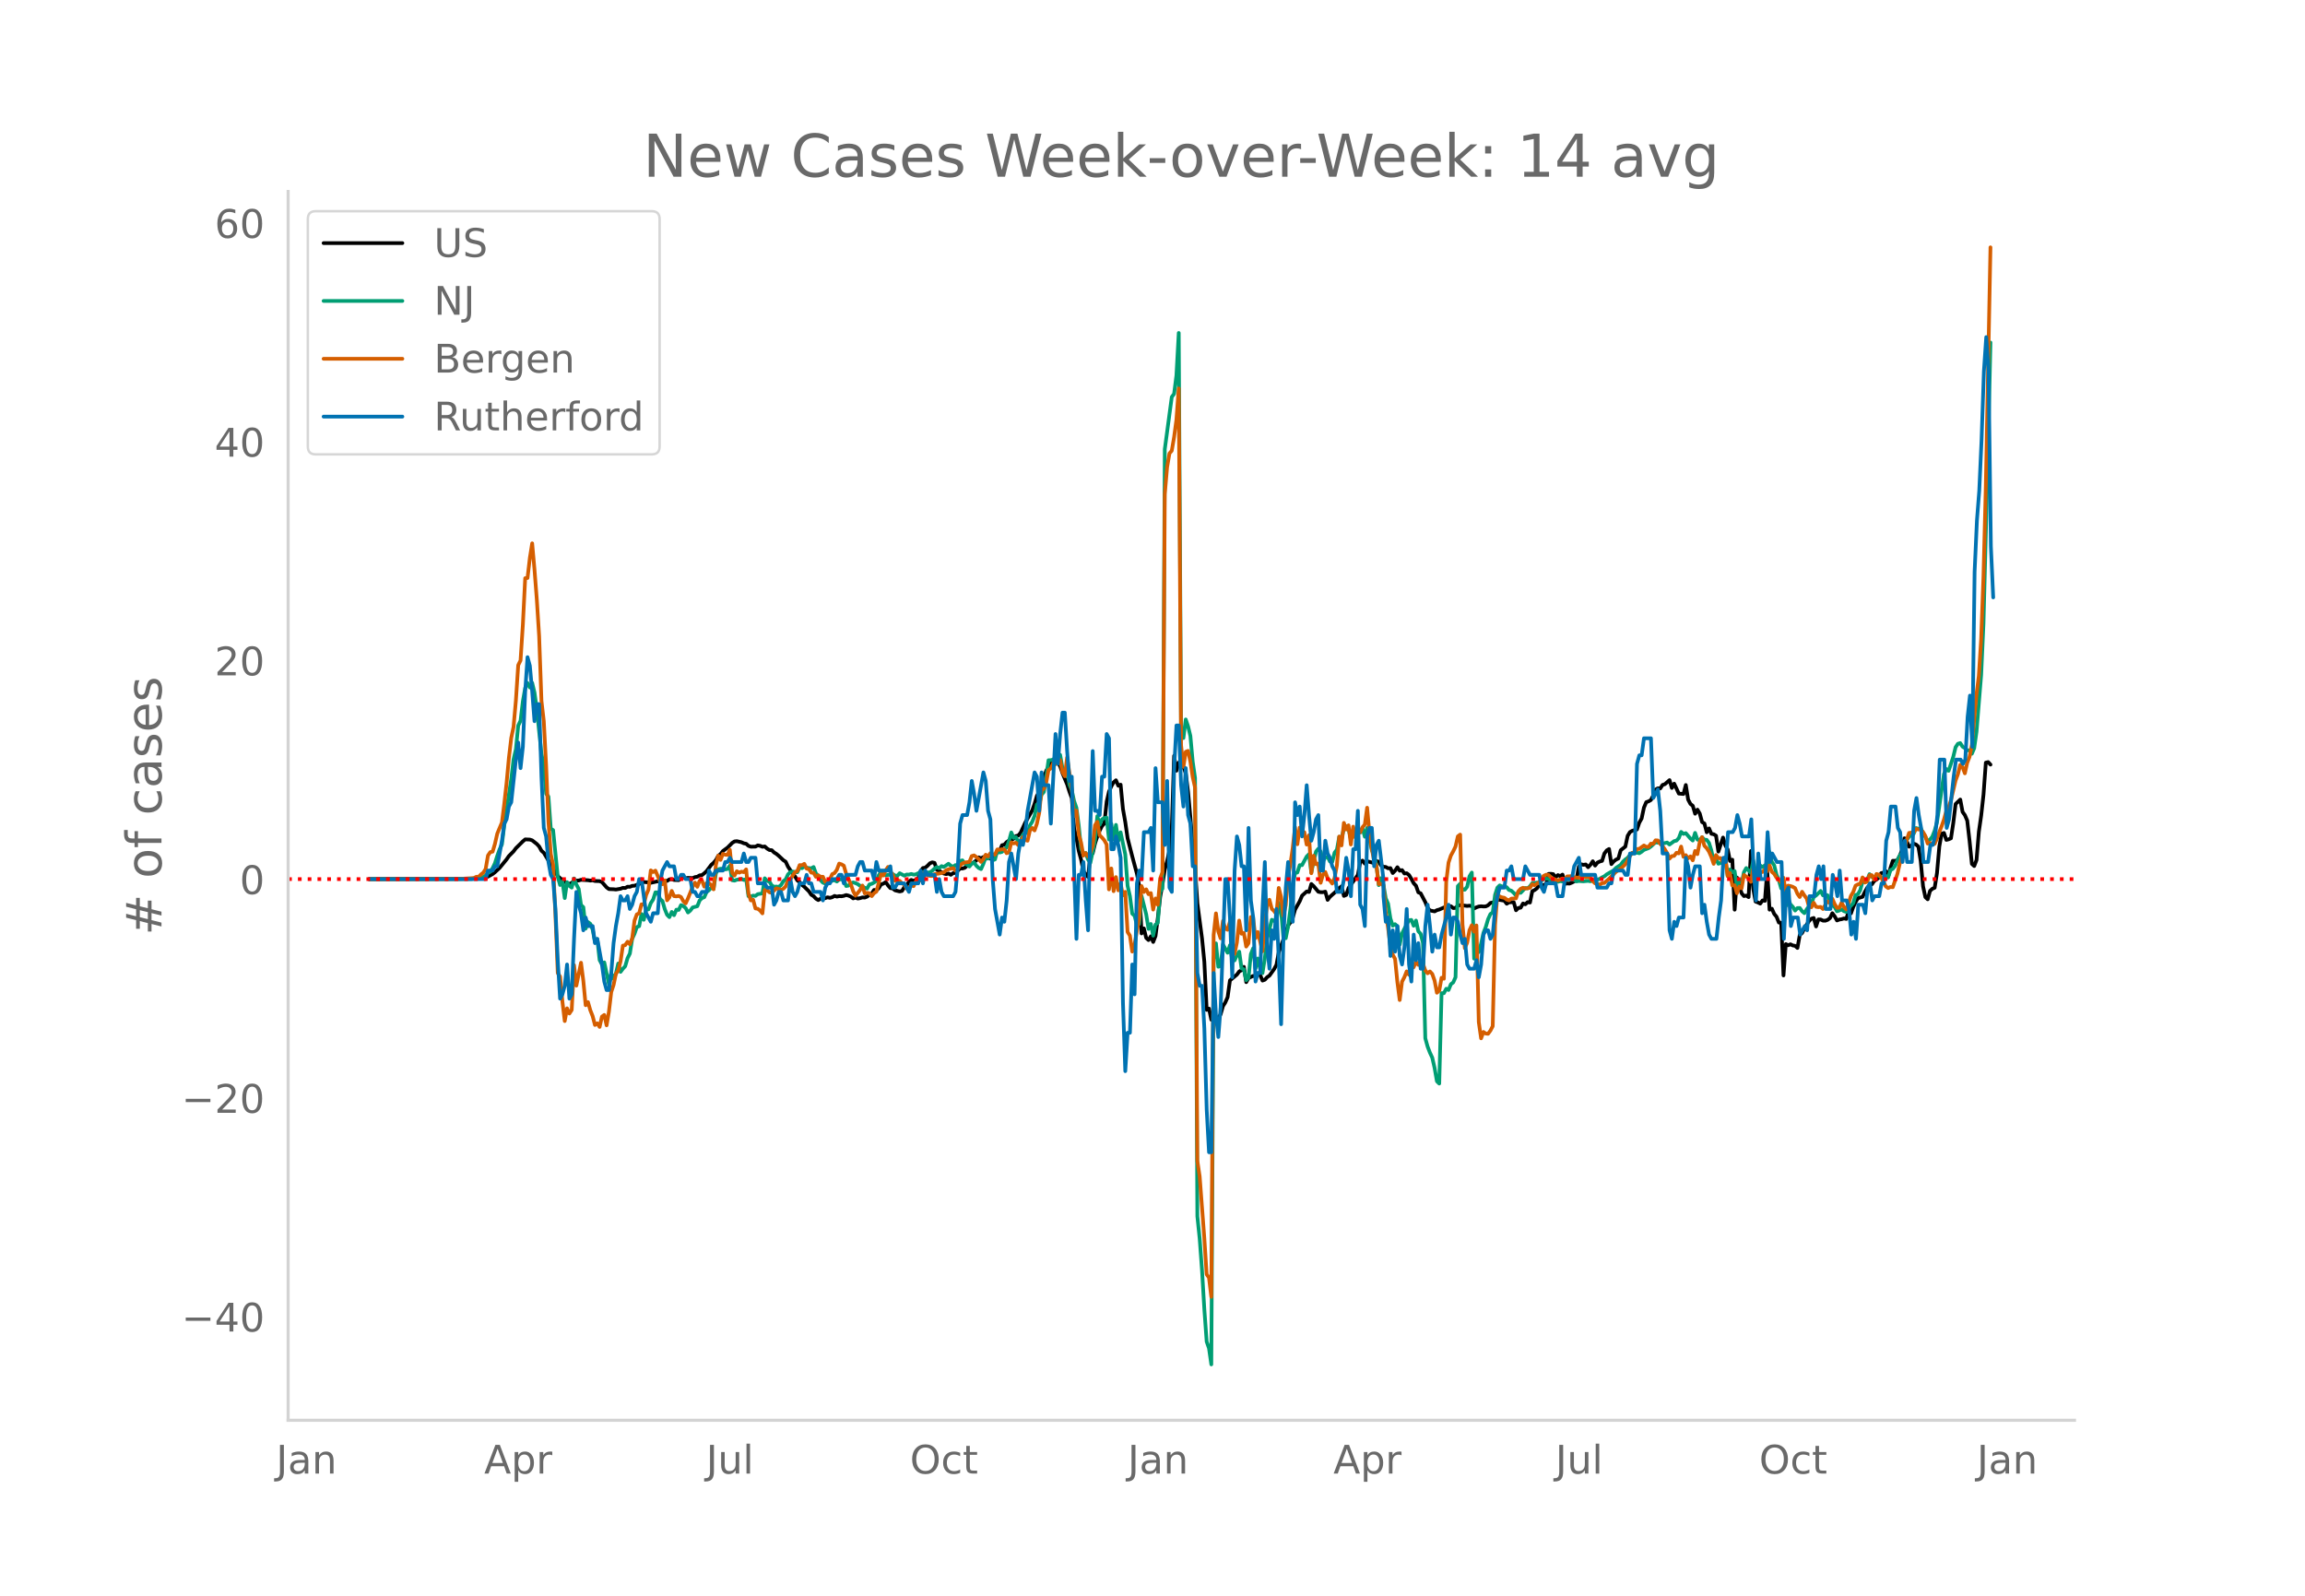 <svg height="864" viewBox="0 0 936 648" width="1248" xmlns="http://www.w3.org/2000/svg" xmlns:xlink="http://www.w3.org/1999/xlink"><defs><style>*{stroke-linecap:butt;stroke-linejoin:round}</style></defs><g id="figure_1"><path d="M0 648h936V0H0z" style="fill:#fff" id="patch_1"/><g id="axes_1"><path d="M117 576.72h725.4V77.76H117z" style="fill:none" id="patch_2"/><path clip-path="url(#pced1d5d546)" d="m149.973 356.98 41.57-.138 4.724-.329.945-.21.944-.345 1.89-1.036.945-.748 1.89-1.752 2.834-3.464.944-1.352 1.89-1.906.945-1.252 2.834-2.812.945-.792 1.89.08.944.31 1.89 1.475.944 1.02.945 1.734.945.816 5.669 9.481 1.89 1.617 1.889 1.266.945.273.944-.394.945-.908 1.89-.08.944-.268 2.835.157.945.156.944-.118.945.277 1.89.06.944.39 1.89 2.143.945.698 1.89.066.944.105 1.89-.315.944-.36.945.068.945-.526.945.037.945-.384.944-.063 1.89-.686.945-.66.944-.157 1.89.158.945.165 2.834-.619.945.136.945-.31 1.89.033.944-.638.945-.05.945.294 1.89.084.944-.695.945-.464.944.383.945-.163 1.89.094.945-.405.944-.15.945-.556.945-.115.945-.732.944-.895 1.89-2.532.945-.819.945-1.114.944-1.731.945-.72.945-1.22 1.89-1.389 1.889-1.905.945-.607.945-.098 1.89.436.944.433.945.18.944.849.945.35 1.89-.035.945-.504.944.175.945.396.945-.136.945.863.944.577.945.077.945.918.945.582.945.78 1.89 1.787.944.618.945 2.039 1.89 2.768.944 1.144.945 1.63.945.689.944 1.129.945.762 1.89 1.862.944 1.397.945.556.945 1.018.945.572.945-.555.944-.039.945-.19.945-.34.945.232.944-.266.945-.527.945.282.945-.198.945.054.944-.174.945-.328.945.243.945.399.944.724.945-.309.945.373.945-.169.945-.293.944.076.945-.395.945-.719.945-.554.944-1.449.945.156.945-.852.945-1.545.945-.325.944-.616.945 1.373.945 1.068.945.137.944.766 1.89.464.945-.218.945-1.511.944-.523.945-1.818.945-.625.945.408.944-.49.945-.622.945-2.84.945-1.284.944-.135.945-.795.945-.989.945-.39.945.233.944 2.833.945.383 1.89 1.108.944.225.945-.23.945.507.945-.675.945-.096 1.89-1.812.944.03.945-.289.944-.848.945-.309 1.89-1.116.945-.75.944-1.208.945.383.945-.515.945.737.944-.68.945.636.945.018.945-.914.945-2.121.944-.204.945-2.28.945-.22.945-1.044.944-.635.945-.297.945-.436.945-1.1.945-.188.944-1.143 1.89-4.129 1.89-3.288.944-1.68.945-2.634.945-3.242.945-1.658.944-2.587.945-3.296.945-2.655 1.89-3.29 1.889-.682.945.66.945 1.506.944 2.786 1.89 4.542.945 3.007.944 2.56.945 12.257.945 4.03.945 5.183.945 3.522.944 4.647.945 1.5.945.852.945-8.784.944-.79.945-4.001.945-2.918.945-2.3.945-1.862.944-.99.945-8.892.945-4.075.945-2.16.944-1.64.945-.805.945 2.216.945-.437.945 9.883.944 5.302.945 6.565 1.89 7.378 1.89 7.018.944 4.996.945 19.272.945-2.042.944 3.878.945.857.945-1.542.945 2.312.944-2.419.945-7.31.945-8.542.945-5.22.945-6.01.944-3.431.945-4.26.945-9.038.945-29.362.944 6.055.945-3.319.945 1.257.945.429.945 2.69.944 7.57.945 10.365.945 12.03.945 8.495.944 14.305 1.89 14.292.945 9.506.945 19.506.944-.524.945 4.536.945-3.958.945 3.022.944.297.945-1.595.945-3.284.945-1.508.945-2.157.944-6.81 2.835-2.36.944-1.272.945-.525.945-1.343.945 6.216.945-1.686 1.89-.852.944.282.945-1.336.944.737.945 2.222.945-.342.945-1.041.945-.647 1.89-2.65.944-1.731.945-5.13 2.834-7.883.945-2.917.945-1.28.944-1.858.945-3.377 1.89-3.365.944-2.247 1.89-1.724.945.217.945-3.25.944.881 1.89 2.265.945.178.944-.002.945-.213.945 3.342.945-1.247 2.834-2.52.945-1.06.945-.68.944 3.891.945-.382.945-2.84 3.78-5.282.944-5.159.945-.663.944 1.228.945-.966 2.835.744.944-.802.945.239.945 1.529.945.52.944.085.945.547.945-.08.945 1.998.945-.953.944-1.413.945 1.434.945-.26.945 1.385.944-.108.945.728.945 1.55.945 1.779.945 1.036.944 2.664.945.389 1.89 3.598.944 2.367.945 1 1.89.38.945-.5.944-.254 2.835-1.238.944.235.945-.342.945.743.945-.049.944-.922.945-.216 1.89.209.945.12.944-.106.945.16.945.963.945-.458.944-.33.945-.103.945.091.945-.034.945-.459.944-.948.945-.182.945-.37.945-.714.944.046 1.89.312.945 1.235.945-.571 1.89-.069.944 3.292.945-.93.944-.123.945-1.694.945.324.945-.89.945.174.944-4.621.945-.444.945-.71.945-1.526.944.198.945-.026.945-.451.945-4.05.945-.04.944.14.945 1.277.945-.896.945.405.944-.598.945 3.727.945-.133.945.059.945-.39.944-.51.945-.793.945-5.207.945-.928.944.203.945-.15.945 1.128.945-1.01.945-1.414.944 1.762.945-1.22.945-.441.945-.251.944-3.005.945-1.25.945-.57.945 6.136.945-1.103.944-.724.945-.45.945-3.358 1.89-1.477.944-4.37.945-1.54.945-.52 1.89-.512.944-2.783.945-1.676.945-4.447.944-2.196.945-.33.945-.54.945-1.863.945-2.355.944-.546.945.078.945-1.435.945-.316 1.89-1.641.944 3.182.945-1.746 1.89 4.024 1.889.166.945-3.646.944 5.924.945 1.773.945.738.945 3.234.945-1.658.944 1.587.945 3.466.945.569.945 3.567.944-1.573.945 2.198.945.177.945.596.945 6.432 1.89-5.69.944 3.2.945 1.609.944 4.714.945-.532.945 20.305.945-13.047 1.89 6.405.944 1.108.945-.194.945.623.944-18.734.945 15.32.945 5.223.945.35.945.478.944-1.3.945.18.945-12.23.945 15.813.944-.397.945 2.116.945 1.137.945 2.365.945.083.944 21.404.945-12.74.945.483.945-.39.944.47.945.156.945.85.945-5.296.945-.772.944-1.947 1.89-2.927.945-.938.944-.282.945 3.445.945-2.862.945.04.945.462.944.013.945-.346.945-.726.945-1.976.944 1.272.945 1.68.945-.367.945-.153.945-.306.944.217.945-3.145.945.892.945-2.64.944-1.998.945-1.527 1.89-.584.945-1.997.944-1.683.945-.989.945-.38.945-1.382.944-.604.945-.798.945-1.774.945-.222.945-.609.944 2.197.945-3.495.945-2.887.945.025.944-.305.945-1.738.945-2.416.945-4.714.945 1.232.944 2.21.945-.441.945-.81.945.362.944.84.945 5.889.945 10.216.945 4.431.945.865.944-3.407.945-.872.945-.403.945-6.01.944-10.77.945-5.2.945-.276.945 2.816.945-.233.944-.4.945-6.206.945-7.726 1.89-1.816.944 5.024.945 1.32.945 2.205.945 8.223.944 9.358.945.869.945-2.464.945-11.489.944-6.561.945-8.535.945-12.947.945-.223.944 1.031h0" style="fill:none;stroke:#000;stroke-linecap:round;stroke-width:1.5" id="line2d_1"/><path clip-path="url(#pced1d5d546)" d="m149.973 356.978 41.57-.097 2.834-.232 1.89-.575.945-.535.944-1.075.945-.493.945-1.482.945-1.975.944-3.025.945-2.625.945-2.004.945-7.718 2.834-18.806.945-8.025.945-4.075.944-9.575.945-1.997.945-7.914.945-5.41.945-2.015.944 1.847.945-1.882.945 3.95.945 6.824 1.89 18.06.944 4.88.945 11.324.945 1.125.944 13.025.945.586 1.89 18.953.944 3.347.945-1.558.945 6.875.945-6.464.945 1.493.944.71.945-3.714.945 2.443.945 1.8.944 6.525.945.91.945 8.69.945-2.65.945.679.944 2.393.945 4.985.945-1.125.945 8.51.944 1.715.945-.8 1.89 8.871.945-4.439.944 2.19.945-2.108.945-4.053.945 3.39.944-1.262.945-1.021.945-3.275.945-1.857.945-6 .944-2.043.945-2.732.945-.346.945-4.947.944 2.34.945-4.372.945.15.945-2.553.945-1.429.944-2.95.945.04.945 2.703.945.79.944 3.25.945 2.335.945.96.945-2.114.945 1.325.944-2.24.945.094.945-1.96.945.378.944.857.945 1.768.945-.779.945-1.264 1.89-.49.944-2.353.945-.943.945-.371.944-2.136.945-.682.945-1.157.945.521.945-6.235.944-1.633.945-.239.945.014.945.258.944-.186.945-1.343.945 5.936.945.153.945-.375.944-.1.945-.243.945.443.945-.393.944 6.975.945.097.945-.318.945.11.945-.707 1.89-.303.944-6.143.945 1.093.944.25.945 1.536.945.582.945-.1.945.164.944-.779.945-1.557.945-.75.945-2.021.944-.907.945-.229 1.89.275.945-1.928.944.271.945-.664.945.503 1.89.225.944-.539.945 2.636.945.896.945 1.832.944.982.945.365.945-.082.945-1.143.944.078.945-.193.945.525.945-.853.945-.05.944.14.945 2.592.945-.179.945-.9.944-.4.945.29.945.418.945.703.945.268.944.507.945.322.945-1.693.945-.25.944-.504.945-.721.945-2.24.945-1.324.945.982.944.41.945-.25.945.086.945-.371.944.575.945.153.945-1.085 1.89.996.944-.468.945.04.945-.265.945.279.944-.129.945-.486 1.89-.421.944.01.945.183.945-.129.945-.589.945-.925.944-.59.945.461.945-.853.945.34 1.89-1.3.944.813.945.379.945-.654.944.775.945-2.46.945-.229.945 1.329.944.428.945.747.945-1.175.945-.465.945 1.347.944.882.945.454.945-2.129.945-2.754.944.618.945-1.035.945 1.76.945-.393.945-3.778.944.968.945-.236.945-1.071.945-.75.944-2.554.945-3.521.945 2.2.945-.322.945 2.04.944-.633.945-2.435.945-.79.945.179.944-3.086.945-1.485.945-2.379.945-4.621.945.064.944-4.079.945-1.089.945-6.06.945-6.825.944-.033.945-.257.945-.771.945-.993.945-.157.944 5.44.945 3 .945-2.4.945 6.085.944 2.203.945 4.425.945 2.74.945 7.207.945 9.478.944 1.971.945-.292.945 2.66.945 1.322 1.89-9.09.944-9.86.945 3.532.945-2.218.944-.553.945-.129.945 8.864.945-6.368.944 6.24.945-5.807.945 6.575.945-3.55 1.89 8.953.944 12.753.945 4.179.945 7.143.944.832.945 3.757.945-.436.945-11.346 1.89 7.453.944 5.936.945-2.014.945 4.746.944-4.489.945-.696.945-12.718.945-1.175.945-178.48 2.834-21.179.945-1.271.944-7.471.945-17.254.945 161.884.945 2.614.945-7.56.944 2.782.945 3.918.945 10.442.945 6.643.944 177.97.945 9.164.945 12.76.945 15.811.945 13.16.944 2.683.945 6.571.945-164.445.945-6.525.944 9.483.945-.304.945-8.721 1.89 3.342.944-3.057.945 5.954.945.214.945-2.096.944-1.454.945 6.832.945.329.945 4.443.945-.993.944-9.6.945-2.39.945 8.15.945-4.003.944 4.214.945 1.743.945-6.007.945-7.993 1.89-7.675.944.411.945.646.945-7.903.944 3.221.945 10.893.945.243.945-4.71.945-7.18.944-9.01.945-5.55.945-.268.945-2.978.944.007 1.89-3.504.945-.953.945 7.478.944-4.685.945-3.84.945-1.15.945 1.09.944 3.971.945-1.54.945-.274.945 1.928.945.129.944-3.714.945-1.24.945-5.196.945.722.944-4.158.945-.889.945 1.072.945 4.103.945-2.46.944 1.385.945-1.703.945.16.945-1.71.944 3.446.945-3.593 1.89 8.96.945 2.258.944 3.996.945 8.025.945-2.818.945 2.672.944 5.51.945 2.154.945 6.003.945 2.947.945-.614.944.892.945 7.422.945-4.493.945-1.943 1.89-3.44.944-.163.945 2.36.945-2.1.944 4.325.945 1.047.945 3.717.945 38.69.944 3.417.945 2.45.945 2.043.945 4.16.945 5.418.944.922.945-36.718.945.018.945-1.807.944.51.945-2.346.945-.714.945-2.128.944-36.99.945-.97.945 2.424.945-.003.945-1.19.944-4.25.945-1.52.945 34.97.945-4.3.944 1.643.945-3.443.945-4.353.945-2.397.945-3.182.944-2.09.945-.667.945-7.121.945-2.922.944-.921.945.425.945-.054.945.361.945 1.125.944.286.945.878.945 1.079.945-1.325.944.246 1.89-1.964.945.143.945-.814.944-1.311.945-.05.945-.19.945.258.944-1.018.945-.79.945-.032.945.125.945.515.944.093.945.36.945.197.945-.265.944.097.945-.364.945-.493 1.89.032.944.221.945.615.945-.179 1.89.132 1.889-.193.945.182 1.89-.65.944-.017.945-.329.945-.59.944-.438.945-.775 2.835-1.64.944-1.018 1.89-1.217.945-1.3.944-.879.945-.668.945-1.168.945-.682.945.01.944-.285.945.26.945-.596.945-.77 1.89-.705.944-.667 1.89-1.729.944.186.945-.318.945.671 1.89-.421.944.807 1.89-1.382.945-.204.944-1.028.945-2.514.945.81.945-.307 1.89 2.207.944.79.945-3.104.945 2.725.944.232.945-1.203.945 1 .945.071.944 1.271.945 3.022.945 4.46.945-1.053.945 1.996.944-.282.945-.64.945-1.142.945 6.975.944-2.571.945 1.114.945-.44.945 6.465.945-2.782.944 1.3.945-4.561.945-1.679 1.89 1.99.944-5.047.945 4.975.945-.928.945-2.025.944.66.945-.707.945 1.304.945-6.79.944 4.068.945 1.336.945 3.81.945 2.269.945 3.328.944.207.945 7.004.945-3.104.945 2.404.944.975.945 1.528.945-1.007.945-.032.945 1.31.944.79.945-1.586.945-1.192.945-1.008.944-2.778.945-.614 1.89-1.854.945 1.793.944-.275.945.275.945 3.146.945.979.944.586.945 1.767.945-.328.945-.454.945.732.944.315.945-1.672.945-.86.945-1.033.944-3.3.945-.307.945-1.664.945-3.446.945-.233.944-.52.945-2.319.945 1.04.945.87.944-1.731 1.89 1.16.945-.05.945-.56.944.636.945-2.986.945-.518.945-1.24.944-2.256.945-1.904.945-1.075.945-3.968 1.89-2.596.944-.679.945-.535.945-2.329.944.286.945-.211.945 1.896.945 1.586.945 1.814.944-.671.945-1.2.945-2.393.945-3.432 2.834-19.607.945-2.025.945.722 1.89-5.668.944-3.91.945-1.397.944-.282.945 1.457.945.585.945.89.945.018.944 1.374.945-2.228.945-6.7 1.89-23.093.944-20.881 1.89-72.457.944-41.624h0" style="fill:none;stroke:#009e73;stroke-linecap:round;stroke-width:1.5" id="line2d_2"/><path clip-path="url(#pced1d5d546)" d="m149.973 356.978 36.846-.102 4.724-.272.945-.102.944-.477h.945l.945-.953.945-.714.945-1.497.944-5.479.945-1.361.945-.204.945-3.165.944-4.151 1.89-4.526.945-7.554.945-8.541.944-10.175.945-8.03.945-4.526.945-10.685.944-14.36.945-1.905.945-14.53.945-18.886.945-.068.944-8.133.945-5.955.945 10.651.945 12.216.944 14.836.945 26.304.945 8.2.945 17.968.945 22.867.944 13.135.945 4.287.945 20.383.945 23.65.944 1.429.945 10.14.945 7.929.945-5.173.945 2.11.944-1.43.945-18.204.945 8.303 1.89-9.29.944 7.35.945 9.902.945-1.259.945 3.3.944 2.383.945 3.607.945-.68.945 1.463.944-4.186.945-.68.945 4.219.945-5.547.945-7.996.944-2.825.945-4.56.945-1.36.945-3.71.944-6.363.945-.204.945-1.395.945 1.055.945-2.45.944-7.146.945-2.552.945-.443.945-3.64.944.101.945-3.879.945-2.212.945-7.792.945.68.944-.578 1.89 4.458.945 1.055.944-1.566.945 8.099.945-1.19.945-2.621.945 2.11.944.102.945-.17.945.442.945 1.701.944.885.945-2.042 1.89-4.73.945-1.667.944 1.702.945-2.45.945-.137.945 2.518.944-1.429.945-.034.945.85.945 1.702.945-9.936.944-3.743.945 1.735.945-2.45.945.34.944.069.945-2.076.945 9.358.945 1.123.945-1.77.944.579.945-.409.945.205.945-1.123.944 9.834.945 2.756.945-.272.945 3.539.945.136.944.714.945 1.157.945-9.493.945.034.944.884.945.239 1.89-1.838.945.272.944.409.945-.51.945-.92.945-2.45.944-.34.945-1.633.945-1.361.945-.477.945-2.416.944.034.945-.544.945 1.94.945.204.944 1.429.945.068.945 1.633.945-.612.945.578h.944l.945 2.076.945-.204.945-.817.944-2.11.945-.442.945-1.327.945-2.518.945.306.944.544.945 3.267 1.89 4.254.944 2.756.945 1.905 1.89-2.313.945-1.804.944 3.199.945-.238.945.17.945 1.157.944-1.191.945-.647 1.89-7.044.945.51.944-2.075.945-1.395.945 1.837.945 1.225.944 2.552.945-.136.945.17.945.987.945.545.944 1.565.945-.51.945-.68.945.237.944-2.007.945.136.945-.51.945-2.961.944.306.945.613.945.272.945.034.945-.749 1.89-.238 1.889-.476.944-.885.945-.374 1.89-.477.945 1.055.944-.714.945-1.464.945-.782.945-.375 1.89-.272.944-2.348.945-.272.945.68.944.851.945 1.123.945-1.157.945-1.77.944.715.945-1.327.945.409.945.17.945-2.11.944.136.945-.204.945.068.945 1.531.944-.34.945-4.05.945.409.945-.272.945.987.944-1.021.945-2.246.945 1.157.945.306.944-4.151.945-1.021.945.987.945-2.689.945-4.39.944-9.255.945-.612.945-2.416.945-5.139.944-.68.945-2.11.945.442.945-2.245.945.51.944 4.934.945 1.633.945-7.588 1.89 12.659.944 11.195.945-2.314.945 9.732.945 3.267.944 5.308.945-1.02.945 1.394.945-1.701.944-2.654.945-8.371.945-1.395.945 5.512.945.885.944 1.123.945 1.701.945 18.24.945-8.508.944 9.222.945-5.717.945 5.377.945-2.79.945 4.797.944-1.395.945 16.3.945 1.463.945 6.5.944-2.757 1.89-11.127.945-12.727.945 2.416.944-1.089.945 1.974.945-.442.945 6.703.944-4.526.945 2.553.945-10.651.945-2.552.945-153.57.944-10.922.945-5.58.945-1.09.945-5.512.944-7.078.945-12.693.945 144.892.945 8.78.945-6.126.944-.374.945 4.39.945 6.193.945 4.253.944 151.63.945 6.363 1.89 25.044.945 14.7.944 1.328.945 7.792.945-146.967.945-8.746.944 7.282.945 2.859.945-7.044.945 3.097.945.476.944-3.335.945 9.834.945 3.267.945-4.594.944-8.915.945 5.342.945-.34.945 5.547.945-1.362.944-10.65.945.544.945 8.065.945-2.518 1.89 7.826.944-11.842.945-6.567.945-2.518.944 3.709.945.885.945 1.327.945-10.72.944 3.676.945 7.656.945-4.321.945-11.638.945-4.968.944-6.567.945-8.508.945 6.942.945-6.771.944 2.314.945-.443.945 5.036.945-3.81.945 15.448.944-7.112.945 3.437.945-.238.945 7.792.944-3.3.945-1.09.945 2.519.945.918.945 1.26.944-2.28.945-5.105.945-11.705.945 3.607.944-9.154.945 2.688.945-1.701.945 7.792.945-7.248.944 4.526.945-4.151.945 1.973.945-2.11.944-1.088.945-6.84.945 10.447.945 6.26.945 4.935.944 2.076.945 7.316.945-.102.945.51.944 11.127.945 6.193.945 7.486.945 3.437.945 1.702.944 9.391.945 7.316.945-7.452.945-1.803.944-2.382.945 1.395.945-3.233.945.17.945-2.211.944 1.259.945-1.43.945.987.945 2.655.944 1.19.945-.748.945 1.02.945 2.689.945 4.934.944-.85.945-5.241.945.408.945-39.336.944-7.827.945-2.858.945-1.701.945-1.974.944-4.117.945-.715.945 36.546.945 9.562.945-2.212.944-5.07.945-2.042.945 2.62.945-2.518.944 39.235.945 6.601.945-2.586.945.647.945.102.944-1.293.945-1.804.945-41.14.945-12.42.944.919.945.34.945.17.945.715.945.34.944-.715 1.89-.102.945-2.858.944-1.02.945-.443.945.34 1.89-.306.944-1.463.945.408 1.89-1.26.944-1.7.945-.885.945-.443.945.103.945.952.944.613 1.89.68 1.89-.782.944.238.945-1.089 1.89-.102.944.476 1.89.17 1.89-.442.944.306.945-.238.945.51.945 1.226.944.918.945.136.945.443.945-.68.944-.069 1.89-1.701 2.834-2.825 1.89-1.259 1.89-1.769.944-1.497.945-1.906.945-1.293.945-.238.944-1.26.945-.101 1.89-1.361.944.544.945.034.945-1.327.945.102.945-1.463.944.068.945 1.361.945.885.945 1.36.944 1.566.945 2.212.945-1.02.945-.103.945-1.259.944.238.945-2.756.945 4.151.945-.68.944 1.327.945-.817.945 1.6.945-3.812.945 1.294.944-4.935.945-1.94.945 3.472.945.987.944 1.429.945 2.144.945 2.79.945-3.573.945 1.293.944-.068.945 1.701.945-2.007.945 7.622.944-1.225.945 5.002.945-.034.945 3.233.945-2.723.944.715.945-5.41 1.89 1.225.944 1.565.945-5.24.945 2.586h.945l.945-1.225.944-.136.945-1.021.945.714.945-2.382.944 2.62.945.817.945 1.565 1.89 1.872.944-1.838.945 5.82.945-2.62.945.17.944.306.945.544.945 2.28.945 1.327.945-2.144.944 1.497.945 1.26.945 3.334.945.204.944-1.837.945 1.633.945.17.945-.102.945.851.944-1.735.945-1.294.945.477.945-1.633.944 2.143.945 1.566.945-.068.945-2.076.945 1.803.944.987.945-2.552.945-2.96.945-1.566.944-2.586.945-.51.945-.239.945-2.586.945 2.076.944-.34.945-2.654h.945l.945 1.77.944-2.247.945.272.945 1.09 1.89 3.674.944.68.945-.441.945.102 1.89-5.445.944-4.083 1.89-6.33.945-3.368.944-2.825 1.89-.238.945-1.395.944.204.945.068.945.987.945 1.6.945 3.096.944-.272.945.612.945-.238.945-2.11.944-2.688.945-2.314.945-2.722.945-3.437.945-1.531.944-2.858 1.89-8.031.945-2.552.944-3.811.945.918.945 2.518.945-4.287.945-2.382.944-4.866 1.89-20.587.945-7.452.944-14.939.945-25.52.945-36.445 1.89-97.116h0" style="fill:none;stroke:#d55e00;stroke-linecap:round;stroke-width:1.5" id="line2d_3"/><path clip-path="url(#pced1d5d546)" d="M149.973 356.978h47.239l.944-3.466h1.89l.945-1.733h.944l1.89-10.399.945-6.932.945-1.734.944-5.199.945-1.733 1.89-17.331.944-6.933.945 10.4.945-8.666.945-22.53.945-13.866.944 3.467.945 10.398.945 12.132.945-6.932h.944l.945 29.462.945 20.798.945 3.466.945 10.398.944 5.2.945 1.733.945 12.132.945 20.797.944 15.598.945-1.733.945-3.466.945-8.666.945 13.865.944-1.733.945-22.53.945-19.065.945 5.2.944 3.466.945 6.932.945-5.2.945 3.467h1.89l.944 6.933.945-1.734 1.89 10.4.944 6.932.945 3.466h.945l.945-6.933.944-12.131.945-6.933.945-5.2.945-6.932.944 1.733h.945l.945-1.733.945 5.2.945-1.733.944-3.467.945-1.733.945-5.2h.945l1.89 13.866 1.889 3.466.945-3.466h1.89l.944-12.132.945-5.2 1.89-3.466.944 1.734h1.89l.944 5.199h.945l.945-1.733h.945l.944 1.733h1.89l.945 5.2h.945l.944 1.732h.945l.945-1.733h1.89l.944-8.665.945 1.733h.945l.945-1.733h2.834l.945-3.467h.944l.945-1.733.945 1.733h3.78l.944-3.466.945 3.466h.944l.945-1.733h1.89l.945 10.399h2.834l.945 1.733h1.89l.944 6.933.945-1.734.945-3.466h.944l.945 3.466h1.89l.944-8.665.945 5.2.945 1.732.945-1.733.945-3.466h1.89l.944-3.466.945 3.466h.944l.945 3.466h2.835l.944 3.466.945-5.199.945-1.733h.945l.944-1.733h1.89l.945-1.733h.945l.944 3.466.945-3.466h3.78l.944-3.466.945-1.734h.945l.944 3.467h2.835l.944 3.466.945-6.933.945 3.467h3.78l.944-1.733.945 8.665h.944l.945-1.733h2.835l1.89 3.466.944-3.466h2.834l.945-5.2.945 5.2.944-5.2.945 1.734h2.835l.944 6.932.945-5.2.945 5.2.945 1.733h3.779l.945-1.733.944-10.398.945-17.331.945-3.467h1.89l.944-5.199.945-8.666.945 5.2.945 6.932 2.834-15.598.945 3.466.944 12.132.945 3.466.945 24.264.945 12.132 1.89 10.398.944-6.932.945 1.733.945-8.666.944-15.598.945-3.466 1.89 10.399.945-10.399.944-5.199.945 1.733.945-5.2.945-8.665 2.834-15.598.945 1.733.945 13.865.944-15.598.945 5.2h1.89l.944 15.598 1.89-36.396.945 12.132.945-12.132.944-8.665h.945l.945 15.598.945 12.131.944-1.733.945 38.129.945 27.73.945-25.997h.945l.944-5.2.945 15.598.945 12.132.945-43.327.944-29.463.945 24.263h.945l.945 1.733.945-15.598h.944l.945-17.33.945 1.732.945 45.061h.944l.945-5.2.945 3.467.945 5.2.945 58.925.944 27.73.945-15.598h.945l.945-27.73.944 12.132.945-45.061.945-5.2.945 3.467.945-19.064h1.89l.944-1.733.945 17.33.944-41.594.945 13.865h1.89l.945 17.331.944-25.997.945 43.328.945 1.733.945-50.26.944-17.331h.945l.945 24.264.945 8.665.945-15.598.944 19.064.945 3.467.945 17.33h.945l.944 43.328.945 5.2h.945l.945 17.33.945 32.93.944 17.33h.945l.945-72.79.945 17.331.944 8.666.945-12.132 1.89-51.993h.945l.944 15.598.945 24.263.945-43.327.945-13.865.944 3.466.945 8.666h.945l.945 25.996.945-41.594.944 29.462.945 6.933.945 25.997.945-3.467h.944l.945-25.996.945-19.065.945 34.663.945 8.665.944-15.598.945 3.466.945-12.131.945 20.797.944 25.997.945-34.663.945-20.797.945-10.399 1.89 24.264.944-48.527.945 5.2.945-3.467.944 12.132.945-8.666.945-12.131.945 12.131.945 10.399.944-3.466.945-5.2.945-1.733.945 22.53h.944l.945-12.131.945 5.2.945 1.732.945 3.467.944 1.733.945 8.665h1.89l.944-5.2.945-8.665.945 5.2.945 10.398.945-19.064h.944l.945-15.598.945 38.129.945 1.733.944 6.932.945-36.395.945-3.466h.945l.945 15.598.944-8.666.945-1.733 1.89 15.598v6.932l.944 10.399.945-1.733.945 15.598.945-10.399.945 8.666.944-10.399.945 12.132.945 3.466.945-6.932.944-15.598.945 22.53.945 6.933.945-19.065.945 10.399.944-6.932.945 10.398h.945l.945-17.33.944-8.666.945 8.665.945 10.399.945-6.933.945 5.2h.944l.945-5.2 1.89-6.932.944-5.2.945 12.132.945-6.932h.945l.944 1.733.945 5.2.945 3.466.945-1.734.945 10.4.944 1.732h1.89l.945-3.466.944 6.932.945-5.199.945-12.132.945-1.733h.945l.944 3.466.945-1.733.945-10.398.945-5.2.944-3.466h1.89l.945-6.932h.945l.944-1.733.945 5.199h3.78l.944-5.2 1.89 3.467h3.779l.944 5.2.945 1.732.945-3.466h3.78l.944 5.2h1.89l.944-6.933h2.835l.944-5.2 1.89-3.466.945 6.933h5.668l.945 5.2h3.78l.944-1.734h.945l.945-5.2h3.779l.944 1.734h.945l.945-8.666h1.89l.944-36.395.945-3.466h.945l.945-6.933h2.834l.945 24.264 1.89-3.466.944 8.665.945 17.331h1.89l.944 31.196.945 3.466.945-6.932.945 1.733.944-3.466h1.89l.945-24.264.944 3.467.945 8.665.945-5.2.945-3.465h1.89l.944 19.064.945-3.466.945 6.932.944 5.2.945 1.732H697l.945-8.665.944-6.933.945-17.33.945 1.732.945-12.131h1.89l.944-1.733.945-5.2.945 3.467.944 5.199h2.835l.944-6.933.945 20.798.945 12.131.945-19.064.945 10.399h1.89l.944-19.064.945 12.131.944-3.466 1.89 3.466h1.89l.944 31.196.945-19.064.945-1.733.945 15.598.944-3.466h1.89l.945 6.932 1.89-3.466.944 1.733.945-13.865h1.89l.944-8.665.945-3.466.945 5.199.945-5.2.944 17.332h1.89l.945-13.865.944 3.466.945 5.2.945-10.4.945 12.132h1.89l.944 3.467.945 10.398.945-5.199.944 6.932.945-13.864h1.89l.945 3.466.944-10.399.945-1.733.945 6.932.945-1.733h1.89l.944-5.199h.945l.945-17.331.944-3.466.945-10.399h1.89l.944 8.666.945 1.733.945 12.131.945-8.665.945 8.665h1.89l.944-20.797.945-5.2.944 6.933.945 5.2.945 13.864h1.89l.944-6.932h.945l.945-3.466.945-8.666.944-22.53h1.89l.945 27.73.945-3.467 1.89-17.33.944-6.933h1.89l.944 1.733.945-1.733.945-17.331.945-8.666.944 20.798.945-71.058.945-20.797.945-12.132.944-20.797.945-27.73.945-13.865.945 13.865.944 71.058.945 20.797h0" style="fill:none;stroke:#0072b2;stroke-linecap:round;stroke-width:1.5" id="line2d_4"/><path clip-path="url(#pced1d5d546)" d="M117 356.978h725.4" style="fill:none;stroke:red;stroke-dasharray:1.5,2.475;stroke-dashoffset:0;stroke-width:1.5" id="line2d_5"/><path d="M117 576.72V77.76" style="fill:none;stroke:#d3d3d3;stroke-linecap:square;stroke-linejoin:miter;stroke-width:1.25" id="patch_3"/><path d="M117 576.72h725.4" style="fill:none;stroke:#d3d3d3;stroke-linecap:square;stroke-linejoin:miter;stroke-width:1.25" id="patch_4"/><g id="matplotlib.axis_1"><g id="xtick_1"><g style="fill:#696969" transform="matrix(.16 0 0 -.16 112.131 598.378)" id="text_1"><defs><path d="M9.813 72.906h9.859V5.078q0-13.187-5-19.14-5-5.954-16.094-5.954h-3.75v8.297h3.078q6.531 0 9.219 3.672Q9.813-4.39 9.813 5.078z" id="DejaVuSans-74"/><path d="M34.281 27.484q-10.89 0-15.093-2.484-4.204-2.484-4.204-8.5 0-4.781 3.157-7.594 3.156-2.797 8.562-2.797 7.485 0 12 5.297 4.516 5.297 4.516 14.078v2zm17.922 3.72V0H43.22v8.297Q40.14 3.328 35.547.953q-4.594-2.375-11.234-2.375-8.391 0-13.36 4.719Q6 8.016 6 15.922q0 9.219 6.172 13.906 6.187 4.688 18.437 4.688h12.61v.89q0 6.203-4.078 9.594-4.078 3.39-11.453 3.39-4.688 0-9.141-1.124-4.438-1.125-8.531-3.375v8.312q4.921 1.906 9.562 2.844 4.64.953 9.031.953 11.875 0 17.735-6.156 5.86-6.14 5.86-18.64z" id="DejaVuSans-97"/><path d="M54.89 33.016V0h-8.984v32.719q0 7.765-3.031 11.61-3.031 3.858-9.078 3.858-7.281 0-11.484-4.64-4.204-4.625-4.204-12.64V0H9.08v54.688h9.03v-8.5q3.235 4.937 7.594 7.374Q30.078 56 35.797 56q9.422 0 14.25-5.828 4.844-5.828 4.844-17.156z" id="DejaVuSans-110"/></defs><use xlink:href="#DejaVuSans-74"/><use x="29.492" xlink:href="#DejaVuSans-97"/><use x="90.771" xlink:href="#DejaVuSans-110"/></g></g><g id="xtick_2"><g style="fill:#696969" transform="matrix(.16 0 0 -.16 196.598 598.378)" id="text_2"><defs><path d="M34.188 63.188 20.797 26.906h26.812zm-5.579 9.718h11.188L67.578 0h-10.25l-6.64 18.703h-32.86L11.188 0H.78z" id="DejaVuSans-65"/><path d="M18.11 8.203v-29H9.077v75.484h9.031v-8.296q2.844 4.875 7.157 7.234Q29.594 56 35.594 56q9.968 0 16.187-7.906 6.235-7.907 6.235-20.797T51.78 6.484q-6.218-7.906-16.187-7.906-6 0-10.328 2.375-4.313 2.375-7.157 7.25zm30.578 19.094q0 9.906-4.079 15.547-4.078 5.64-11.203 5.64-7.14 0-11.218-5.64-4.079-5.64-4.079-15.547 0-9.906 4.078-15.547 4.079-5.64 11.22-5.64 7.124 0 11.202 5.64t4.078 15.547z" id="DejaVuSans-112"/><path d="M41.11 46.297q-1.516.875-3.297 1.281Q36.03 48 33.89 48q-7.625 0-11.703-4.953-4.079-4.953-4.079-14.234V0H9.08v54.688h9.03v-8.5q2.844 4.984 7.375 7.39Q30.031 56 36.531 56q.922 0 2.047-.125 1.125-.11 2.484-.36z" id="DejaVuSans-114"/></defs><use xlink:href="#DejaVuSans-65"/><use x="68.408" xlink:href="#DejaVuSans-112"/><use x="131.885" xlink:href="#DejaVuSans-114"/></g></g><g id="xtick_3"><g style="fill:#696969" transform="matrix(.16 0 0 -.16 286.76 598.378)" id="text_3"><defs><path d="M8.5 21.578v33.11h8.984V21.922q0-7.766 3.016-11.656 3.031-3.875 9.094-3.875 7.265 0 11.484 4.64 4.234 4.64 4.234 12.656v31h8.985V0h-8.984v8.406Q42.047 3.422 37.718 1q-4.313-2.422-10.032-2.422-9.421 0-14.312 5.86Q8.5 10.296 8.5 21.578zM31.11 56z" id="DejaVuSans-117"/><path d="M9.422 75.984h8.984V0H9.422z" id="DejaVuSans-108"/></defs><use xlink:href="#DejaVuSans-74"/><use x="29.492" xlink:href="#DejaVuSans-117"/><use x="92.871" xlink:href="#DejaVuSans-108"/></g></g><g id="xtick_4"><g style="fill:#696969" transform="matrix(.16 0 0 -.16 369.5 598.378)" id="text_4"><defs><path d="M39.406 66.219q-10.75 0-17.078-8.016-6.312-8-6.312-21.828 0-13.766 6.312-21.781 6.328-8 17.078-8 10.735 0 17.016 8 6.281 8.015 6.281 21.781 0 13.828-6.281 21.828-6.281 8.016-17.016 8.016zm0 8q15.328 0 24.5-10.281 9.188-10.282 9.188-27.563 0-17.234-9.188-27.516-9.172-10.28-24.5-10.28-15.375 0-24.593 10.25-9.204 10.265-9.204 27.546t9.204 27.563q9.218 10.28 24.593 10.28z" id="DejaVuSans-79"/><path d="M48.781 52.594v-8.407q-3.812 2.11-7.64 3.157-3.828 1.047-7.735 1.047-8.75 0-13.593-5.547-4.829-5.532-4.829-15.547 0-10.016 4.829-15.563 4.843-5.53 13.593-5.53 3.907 0 7.735 1.046 3.828 1.047 7.64 3.156V2.094Q45.016.344 40.984-.531q-4.015-.89-8.562-.89-12.36 0-19.64 7.765-7.266 7.765-7.266 20.953 0 13.375 7.343 21.031Q20.22 56 33.016 56q4.14 0 8.093-.86 3.953-.843 7.672-2.546z" id="DejaVuSans-99"/><path d="M18.313 70.219V54.688h18.5v-6.985h-18.5V18.016q0-6.688 1.828-8.594 1.828-1.906 7.453-1.906h9.218V0h-9.218q-10.407 0-14.36 3.875-3.953 3.89-3.953 14.14v29.688H2.687v6.984h6.594V70.22z" id="DejaVuSans-116"/></defs><use xlink:href="#DejaVuSans-79"/><use x="78.711" xlink:href="#DejaVuSans-99"/><use x="133.691" xlink:href="#DejaVuSans-116"/></g></g><g id="xtick_5"><g style="fill:#696969" transform="matrix(.16 0 0 -.16 457.92 598.378)" id="text_5"><use xlink:href="#DejaVuSans-74"/><use x="29.492" xlink:href="#DejaVuSans-97"/><use x="90.771" xlink:href="#DejaVuSans-110"/></g></g><g id="xtick_6"><g style="fill:#696969" transform="matrix(.16 0 0 -.16 541.442 598.378)" id="text_6"><use xlink:href="#DejaVuSans-65"/><use x="68.408" xlink:href="#DejaVuSans-112"/><use x="131.885" xlink:href="#DejaVuSans-114"/></g></g><g id="xtick_7"><g style="fill:#696969" transform="matrix(.16 0 0 -.16 631.604 598.378)" id="text_7"><use xlink:href="#DejaVuSans-74"/><use x="29.492" xlink:href="#DejaVuSans-117"/><use x="92.871" xlink:href="#DejaVuSans-108"/></g></g><g id="xtick_8"><g style="fill:#696969" transform="matrix(.16 0 0 -.16 714.344 598.378)" id="text_8"><use xlink:href="#DejaVuSans-79"/><use x="78.711" xlink:href="#DejaVuSans-99"/><use x="133.691" xlink:href="#DejaVuSans-116"/></g></g><g id="xtick_9"><g style="fill:#696969" transform="matrix(.16 0 0 -.16 802.763 598.378)" id="text_9"><use xlink:href="#DejaVuSans-74"/><use x="29.492" xlink:href="#DejaVuSans-97"/><use x="90.771" xlink:href="#DejaVuSans-110"/></g></g></g><g id="matplotlib.axis_2"><g id="ytick_1"><g style="fill:#696969" transform="matrix(.16 0 0 -.16 73.733 540.695)" id="text_10"><defs><path d="M10.594 35.5h62.593v-8.297H10.594z" id="DejaVuSans-8722"/><path d="M37.797 64.313 12.89 25.39h24.906zm-2.594 8.593H47.61V25.391h10.407v-8.203H47.609V0h-9.812v17.188H4.89v9.515z" id="DejaVuSans-52"/><path d="M31.781 66.406q-7.61 0-11.453-7.5Q16.5 51.422 16.5 36.375q0-14.984 3.828-22.484 3.844-7.5 11.453-7.5 7.672 0 11.5 7.5 3.844 7.5 3.844 22.484 0 15.047-3.844 22.531-3.828 7.5-11.5 7.5zm0 7.813q12.266 0 18.735-9.703 6.468-9.688 6.468-28.141 0-18.406-6.468-28.11-6.47-9.687-18.735-9.687-12.25 0-18.718 9.688-6.47 9.703-6.47 28.109 0 18.453 6.47 28.14Q19.53 74.22 31.78 74.22z" id="DejaVuSans-48"/></defs><use xlink:href="#DejaVuSans-8722"/><use x="83.789" xlink:href="#DejaVuSans-52"/><use x="147.412" xlink:href="#DejaVuSans-48"/></g></g><g id="ytick_2"><g style="fill:#696969" transform="matrix(.16 0 0 -.16 73.733 451.876)" id="text_11"><defs><path d="M19.188 8.297h34.421V0H7.33v8.297q5.609 5.812 15.296 15.594 9.703 9.797 12.188 12.64 4.734 5.313 6.609 9 1.89 3.688 1.89 7.25 0 5.813-4.078 9.469-4.078 3.672-10.625 3.672-4.64 0-9.797-1.61-5.14-1.609-11-4.89v9.969Q13.767 71.78 18.938 73q5.188 1.219 9.485 1.219 11.328 0 18.062-5.672 6.735-5.656 6.735-15.125 0-4.5-1.688-8.531-1.672-4.016-6.125-9.485-1.218-1.422-7.765-8.187-6.532-6.766-18.453-18.922z" id="DejaVuSans-50"/></defs><use xlink:href="#DejaVuSans-8722"/><use x="83.789" xlink:href="#DejaVuSans-50"/><use x="147.412" xlink:href="#DejaVuSans-48"/></g></g><g id="ytick_3"><use xlink:href="#DejaVuSans-48" style="fill:#696969" transform="matrix(.16 0 0 -.16 97.32 363.057)" id="text_12"/></g><g id="ytick_4"><g style="fill:#696969" transform="matrix(.16 0 0 -.16 87.14 274.238)" id="text_13"><use xlink:href="#DejaVuSans-50"/><use x="63.623" xlink:href="#DejaVuSans-48"/></g></g><g id="ytick_5"><g style="fill:#696969" transform="matrix(.16 0 0 -.16 87.14 185.419)" id="text_14"><use xlink:href="#DejaVuSans-52"/><use x="63.623" xlink:href="#DejaVuSans-48"/></g></g><g id="ytick_6"><g style="fill:#696969" transform="matrix(.16 0 0 -.16 87.14 96.6)" id="text_15"><defs><path d="M33.016 40.375q-6.641 0-10.532-4.547-3.875-4.531-3.875-12.437 0-7.86 3.875-12.438 3.891-4.562 10.532-4.562 6.64 0 10.515 4.562 3.875 4.578 3.875 12.438 0 7.906-3.875 12.437-3.875 4.547-10.515 4.547zm19.578 30.922v-8.984q-3.719 1.75-7.5 2.671-3.782.938-7.5.938-9.766 0-14.922-6.594-5.14-6.594-5.875-19.922 2.875 4.25 7.219 6.516 4.359 2.266 9.578 2.266 10.984 0 17.36-6.672 6.374-6.657 6.374-18.125 0-11.235-6.64-18.032-6.641-6.78-17.672-6.78-12.657 0-19.344 9.687-6.688 9.703-6.688 28.109 0 17.281 8.204 27.563 8.203 10.28 22.015 10.28 3.719 0 7.5-.734t7.89-2.187z" id="DejaVuSans-54"/></defs><use xlink:href="#DejaVuSans-54"/><use x="63.623" xlink:href="#DejaVuSans-48"/></g></g><g style="fill:#696969" transform="matrix(0 -.2 -.2 0 65.573 379.813)" id="text_16"><defs><path d="M51.125 44H36.922l-4.11-16.313h14.313zm-7.328 27.781-5.078-20.265h14.265L58.11 71.78h7.813L60.89 51.516h15.234V44h-17.14l-4-16.313h15.53V20.22H53.079L48 0h-7.813l5.032 20.219H30.906L25.875 0h-7.86l5.079 20.219H7.719v7.468h17.187L29 44H13.281v7.516h17.625l4.985 20.265z" id="DejaVuSans-35"/><path d="M30.61 48.39q-7.22 0-11.422-5.64-4.204-5.64-4.204-15.453 0-9.813 4.172-15.453 4.188-5.64 11.453-5.64 7.188 0 11.375 5.655 4.203 5.672 4.203 15.438 0 9.719-4.203 15.406-4.187 5.688-11.375 5.688zm0 7.61q11.718 0 18.406-7.625 6.703-7.61 6.703-21.078 0-13.422-6.703-21.078-6.688-7.64-18.407-7.64-11.765 0-18.437 7.64-6.656 7.656-6.656 21.078 0 13.469 6.656 21.078Q18.844 56 30.609 56z" id="DejaVuSans-111"/><path d="M37.11 75.984V68.5h-8.594q-4.828 0-6.72-1.953-1.874-1.953-1.874-7.031v-4.828h14.797v-6.985H19.922V0H10.89v47.703H2.297v6.984h8.594V58.5q0 9.125 4.25 13.297 4.25 4.187 13.468 4.187z" id="DejaVuSans-102"/><path d="M44.281 53.078v-8.5q-3.797 1.953-7.906 2.922-4.094.984-8.5.984-6.688 0-10.031-2.047-3.344-2.046-3.344-6.156 0-3.125 2.39-4.906 2.391-1.781 9.626-3.39l3.078-.688q9.562-2.047 13.593-5.781 4.032-3.735 4.032-10.422 0-7.625-6.032-12.078-6.03-4.438-16.578-4.438-4.39 0-9.156.86Q10.688.296 5.422 2v9.281q4.984-2.594 9.812-3.89 4.829-1.282 9.579-1.282 6.343 0 9.75 2.172 3.421 2.172 3.421 6.125 0 3.656-2.468 5.61-2.453 1.953-10.813 3.765l-3.125.735q-8.344 1.75-12.062 5.39-3.704 3.64-3.704 9.985 0 7.718 5.47 11.906Q16.75 56 26.811 56q4.97 0 9.36-.734 4.406-.72 8.11-2.188z" id="DejaVuSans-115"/><path d="M56.203 29.594v-4.39H14.891q.593-9.282 5.593-14.142 5-4.859 13.938-4.859 5.172 0 10.031 1.266 4.86 1.265 9.656 3.812v-8.5Q49.266.734 44.187-.344 39.11-1.422 33.892-1.422q-13.094 0-20.735 7.61-7.64 7.625-7.64 20.625 0 13.421 7.25 21.296Q20.016 56 32.328 56q11.031 0 17.453-7.11 6.422-7.093 6.422-19.296zm-8.984 2.64q-.094 7.36-4.125 11.75-4.032 4.407-10.672 4.407-7.516 0-12.031-4.25-4.516-4.25-5.203-11.97z" id="DejaVuSans-101"/></defs><use xlink:href="#DejaVuSans-35"/><use x="83.789" xlink:href="#DejaVuSans-32"/><use x="115.576" xlink:href="#DejaVuSans-111"/><use x="176.758" xlink:href="#DejaVuSans-102"/><use x="211.963" xlink:href="#DejaVuSans-32"/><use x="243.75" xlink:href="#DejaVuSans-99"/><use x="298.73" xlink:href="#DejaVuSans-97"/><use x="360.01" xlink:href="#DejaVuSans-115"/><use x="412.109" xlink:href="#DejaVuSans-101"/><use x="473.633" xlink:href="#DejaVuSans-115"/></g></g><g style="fill:#696969" transform="matrix(.24 0 0 -.24 261.11 71.76)" id="text_17"><defs><path d="M9.813 72.906h13.28l32.329-60.984v60.984h9.562V0h-13.28L19.39 60.984V0H9.813z" id="DejaVuSans-78"/><path d="M4.203 54.688h8.985l11.234-42.672 11.172 42.672h10.593l11.235-42.672 11.187 42.672h8.985L63.28 0H52.688L40.922 44.828 29.109 0H18.5z" id="DejaVuSans-119"/><path d="M64.406 67.281v-10.39q-4.984 4.64-10.625 6.922-5.64 2.296-11.984 2.296-12.5 0-19.14-7.64-6.641-7.64-6.641-22.094 0-14.406 6.64-22.047 6.64-7.64 19.14-7.64 6.345 0 11.985 2.296 5.64 2.297 10.625 6.938V5.609Q59.234 2.094 53.437.33q-5.78-1.75-12.218-1.75-16.563 0-26.094 10.124-9.516 10.14-9.516 27.672 0 17.578 9.516 27.703 9.531 10.14 26.094 10.14 6.531 0 12.312-1.734 5.797-1.734 10.875-5.203z" id="DejaVuSans-67"/><path d="M3.328 72.906h9.953L28.61 11.281l15.282 61.625h11.093l15.328-61.625 15.282 61.625h10.015L77.297 0H64.89L49.516 63.281 33.984 0H21.578z" id="DejaVuSans-87"/><path d="M9.078 75.984h9.031V31.11l26.813 23.578H56.39l-29-25.578L57.625 0H45.906L18.11 26.703V0H9.08z" id="DejaVuSans-107"/><path d="M4.89 31.39h26.313v-8H4.891z" id="DejaVuSans-45"/><path d="M2.984 54.688H12.5L29.594 8.797l17.093 45.89h9.516L35.687 0H23.485z" id="DejaVuSans-118"/><path d="M11.719 12.406h10.297V0H11.719zm0 39.297h10.297v-12.39H11.719z" id="DejaVuSans-58"/><path d="M12.406 8.297h16.11v55.625l-17.532-3.516v8.985l17.438 3.515h9.86V8.296H54.39V0H12.406z" id="DejaVuSans-49"/><path d="M45.406 27.984q0 9.766-4.031 15.125-4.016 5.375-11.297 5.375-7.219 0-11.25-5.375-4.031-5.359-4.031-15.125 0-9.718 4.031-15.093t11.25-5.375q7.281 0 11.297 5.375 4.031 5.375 4.031 15.093zm8.985-21.203q0-13.953-6.203-20.765Q42-20.797 29.203-20.797q-4.734 0-8.937.703-4.203.703-8.157 2.172v8.735q3.954-2.141 7.813-3.157 3.86-1.031 7.86-1.031 8.843 0 13.234 4.61 4.39 4.609 4.39 13.937v4.453q-2.781-4.844-7.125-7.234Q33.938 0 27.875 0 17.828 0 11.672 7.656q-6.156 7.672-6.156 20.328 0 12.688 6.156 20.344Q17.828 56 27.875 56q6.063 0 10.406-2.39 4.344-2.391 7.125-7.22v8.297h8.985z" id="DejaVuSans-103"/></defs><use xlink:href="#DejaVuSans-78"/><use x="74.805" xlink:href="#DejaVuSans-101"/><use x="136.328" xlink:href="#DejaVuSans-119"/><use x="218.115" xlink:href="#DejaVuSans-32"/><use x="249.902" xlink:href="#DejaVuSans-67"/><use x="319.727" xlink:href="#DejaVuSans-97"/><use x="381.006" xlink:href="#DejaVuSans-115"/><use x="433.105" xlink:href="#DejaVuSans-101"/><use x="494.629" xlink:href="#DejaVuSans-115"/><use x="546.729" xlink:href="#DejaVuSans-32"/><use x="578.516" xlink:href="#DejaVuSans-87"/><use x="671.518" xlink:href="#DejaVuSans-101"/><use x="733.041" xlink:href="#DejaVuSans-101"/><use x="794.564" xlink:href="#DejaVuSans-107"/><use x="852.475" xlink:href="#DejaVuSans-45"/><use x="890.434" xlink:href="#DejaVuSans-111"/><use x="951.615" xlink:href="#DejaVuSans-118"/><use x="1010.795" xlink:href="#DejaVuSans-101"/><use x="1072.318" xlink:href="#DejaVuSans-114"/><use x="1107.057" xlink:href="#DejaVuSans-45"/><use x="1139.141" xlink:href="#DejaVuSans-87"/><use x="1232.143" xlink:href="#DejaVuSans-101"/><use x="1293.666" xlink:href="#DejaVuSans-101"/><use x="1355.189" xlink:href="#DejaVuSans-107"/><use x="1413.1" xlink:href="#DejaVuSans-58"/><use x="1446.791" xlink:href="#DejaVuSans-32"/><use x="1478.578" xlink:href="#DejaVuSans-49"/><use x="1542.201" xlink:href="#DejaVuSans-52"/><use x="1605.824" xlink:href="#DejaVuSans-32"/><use x="1637.611" xlink:href="#DejaVuSans-97"/><use x="1698.891" xlink:href="#DejaVuSans-118"/><use x="1758.07" xlink:href="#DejaVuSans-103"/></g><g id="legend_1"><path d="M128.2 184.5h136.45q3.2 0 3.2-3.2V88.96q0-3.2-3.2-3.2H128.2q-3.2 0-3.2 3.2v92.34q0 3.2 3.2 3.2z" style="fill:none;opacity:.8;stroke:#ccc;stroke-linejoin:miter" id="patch_5"/><path d="M131.4 98.718h32" style="fill:none;stroke:#000;stroke-linecap:round;stroke-width:1.5" id="line2d_6"/><g style="fill:#696969" transform="matrix(.16 0 0 -.16 176.2 104.317)" id="text_18"><defs><path d="M8.688 72.906h9.921V28.61q0-11.718 4.235-16.875 4.25-5.14 13.781-5.14 9.469 0 13.719 5.14 4.25 5.157 4.25 16.875v44.297H64.5V27.391q0-14.25-7.063-21.532-7.046-7.28-20.812-7.28-13.828 0-20.89 7.28-7.047 7.282-7.047 21.532z" id="DejaVuSans-85"/><path d="M53.516 70.516V60.89q-5.61 2.687-10.594 4-4.984 1.328-9.625 1.328-8.047 0-12.422-3.125t-4.375-8.89q0-4.845 2.906-7.313 2.907-2.453 11.016-3.97l5.953-1.218q11.031-2.11 16.281-7.406 5.25-5.297 5.25-14.172 0-10.61-7.11-16.078-7.093-5.469-20.812-5.469-5.172 0-11.015 1.172Q13.14.922 6.89 3.219v10.156q6-3.36 11.765-5.078 5.766-1.703 11.328-1.703 8.438 0 13.032 3.312 4.593 3.328 4.593 9.485 0 5.359-3.297 8.39-3.296 3.032-10.812 4.547L27.484 33.5q-11.03 2.188-15.968 6.875-4.922 4.688-4.922 13.047 0 9.672 6.812 15.234 6.813 5.563 18.766 5.563 5.14 0 10.453-.938 5.328-.922 10.89-2.765z" id="DejaVuSans-83"/></defs><use xlink:href="#DejaVuSans-85"/><use x="73.193" xlink:href="#DejaVuSans-83"/></g><path d="M131.4 122.203h32" style="fill:none;stroke:#009e73;stroke-linecap:round;stroke-width:1.5" id="line2d_8"/><g style="fill:#696969" transform="matrix(.16 0 0 -.16 176.2 127.802)" id="text_19"><use xlink:href="#DejaVuSans-78"/><use x="74.805" xlink:href="#DejaVuSans-74"/></g><path d="M131.4 145.688h32" style="fill:none;stroke:#d55e00;stroke-linecap:round;stroke-width:1.5" id="line2d_10"/><g style="fill:#696969" transform="matrix(.16 0 0 -.16 176.2 151.287)" id="text_20"><defs><path d="M19.672 34.813V8.108H35.5q7.953 0 11.781 3.297 3.844 3.297 3.844 10.078 0 6.844-3.844 10.078-3.828 3.25-11.781 3.25zm0 29.984V42.828h14.61q7.218 0 10.75 2.703 3.546 2.719 3.546 8.282 0 5.515-3.547 8.25-3.531 2.734-10.75 2.734zm-9.86 8.11h25.204q11.28 0 17.375-4.688Q58.5 63.53 58.5 54.89q0-6.703-3.125-10.657-3.125-3.953-9.188-4.922 7.282-1.562 11.313-6.53 4.031-4.954 4.031-12.376 0-9.765-6.64-15.093Q48.25 0 35.984 0H9.812z" id="DejaVuSans-66"/></defs><use xlink:href="#DejaVuSans-66"/><use x="68.604" xlink:href="#DejaVuSans-101"/><use x="130.127" xlink:href="#DejaVuSans-114"/><use x="169.49" xlink:href="#DejaVuSans-103"/><use x="232.967" xlink:href="#DejaVuSans-101"/><use x="294.49" xlink:href="#DejaVuSans-110"/></g><path d="M131.4 169.173h32" style="fill:none;stroke:#0072b2;stroke-linecap:round;stroke-width:1.5" id="line2d_12"/><g style="fill:#696969" transform="matrix(.16 0 0 -.16 176.2 174.773)" id="text_21"><defs><path d="M44.39 34.188q3.172-1.079 6.172-4.594 3-3.516 6.032-9.672L66.609 0H56l-9.313 18.703q-3.624 7.328-7.015 9.719-3.39 2.39-9.25 2.39h-10.75V0h-9.86v72.906h22.266q12.5 0 18.656-5.234 6.157-5.219 6.157-15.766 0-6.89-3.203-11.437-3.204-4.532-9.297-6.282zM19.673 64.797V38.922h12.406q7.125 0 10.766 3.297 3.64 3.297 3.64 9.687 0 6.39-3.64 9.64-3.64 3.25-10.766 3.25z" id="DejaVuSans-82"/><path d="M54.89 33.016V0h-8.984v32.719q0 7.765-3.031 11.61-3.031 3.858-9.078 3.858-7.281 0-11.484-4.64-4.204-4.625-4.204-12.64V0H9.08v75.984h9.03V46.188q3.235 4.937 7.594 7.374Q30.078 56 35.797 56q9.422 0 14.25-5.828 4.844-5.828 4.844-17.156z" id="DejaVuSans-104"/><path d="M45.406 46.39v29.594h8.985V0h-8.985v8.203Q42.578 3.328 38.25.953q-4.313-2.375-10.375-2.375-9.906 0-16.14 7.906-6.22 7.922-6.22 20.813 0 12.89 6.22 20.797Q17.968 56 27.874 56q6.063 0 10.375-2.375 4.328-2.36 7.156-7.234zm-30.61-19.093q0-9.906 4.079-15.547 4.078-5.64 11.203-5.64 7.125 0 11.219 5.64 4.11 5.64 4.11 15.547 0 9.906-4.11 15.547-4.094 5.64-11.219 5.64-7.125 0-11.203-5.64-4.078-5.64-4.078-15.547z" id="DejaVuSans-100"/></defs><use xlink:href="#DejaVuSans-82"/><use x="64.982" xlink:href="#DejaVuSans-117"/><use x="128.361" xlink:href="#DejaVuSans-116"/><use x="167.57" xlink:href="#DejaVuSans-104"/><use x="230.949" xlink:href="#DejaVuSans-101"/><use x="292.473" xlink:href="#DejaVuSans-114"/><use x="333.586" xlink:href="#DejaVuSans-102"/><use x="368.791" xlink:href="#DejaVuSans-111"/><use x="429.973" xlink:href="#DejaVuSans-114"/><use x="469.336" xlink:href="#DejaVuSans-100"/></g></g></g></g><defs><clipPath id="pced1d5d546"><path d="M117 77.76h725.4v498.96H117z"/></clipPath></defs></svg>